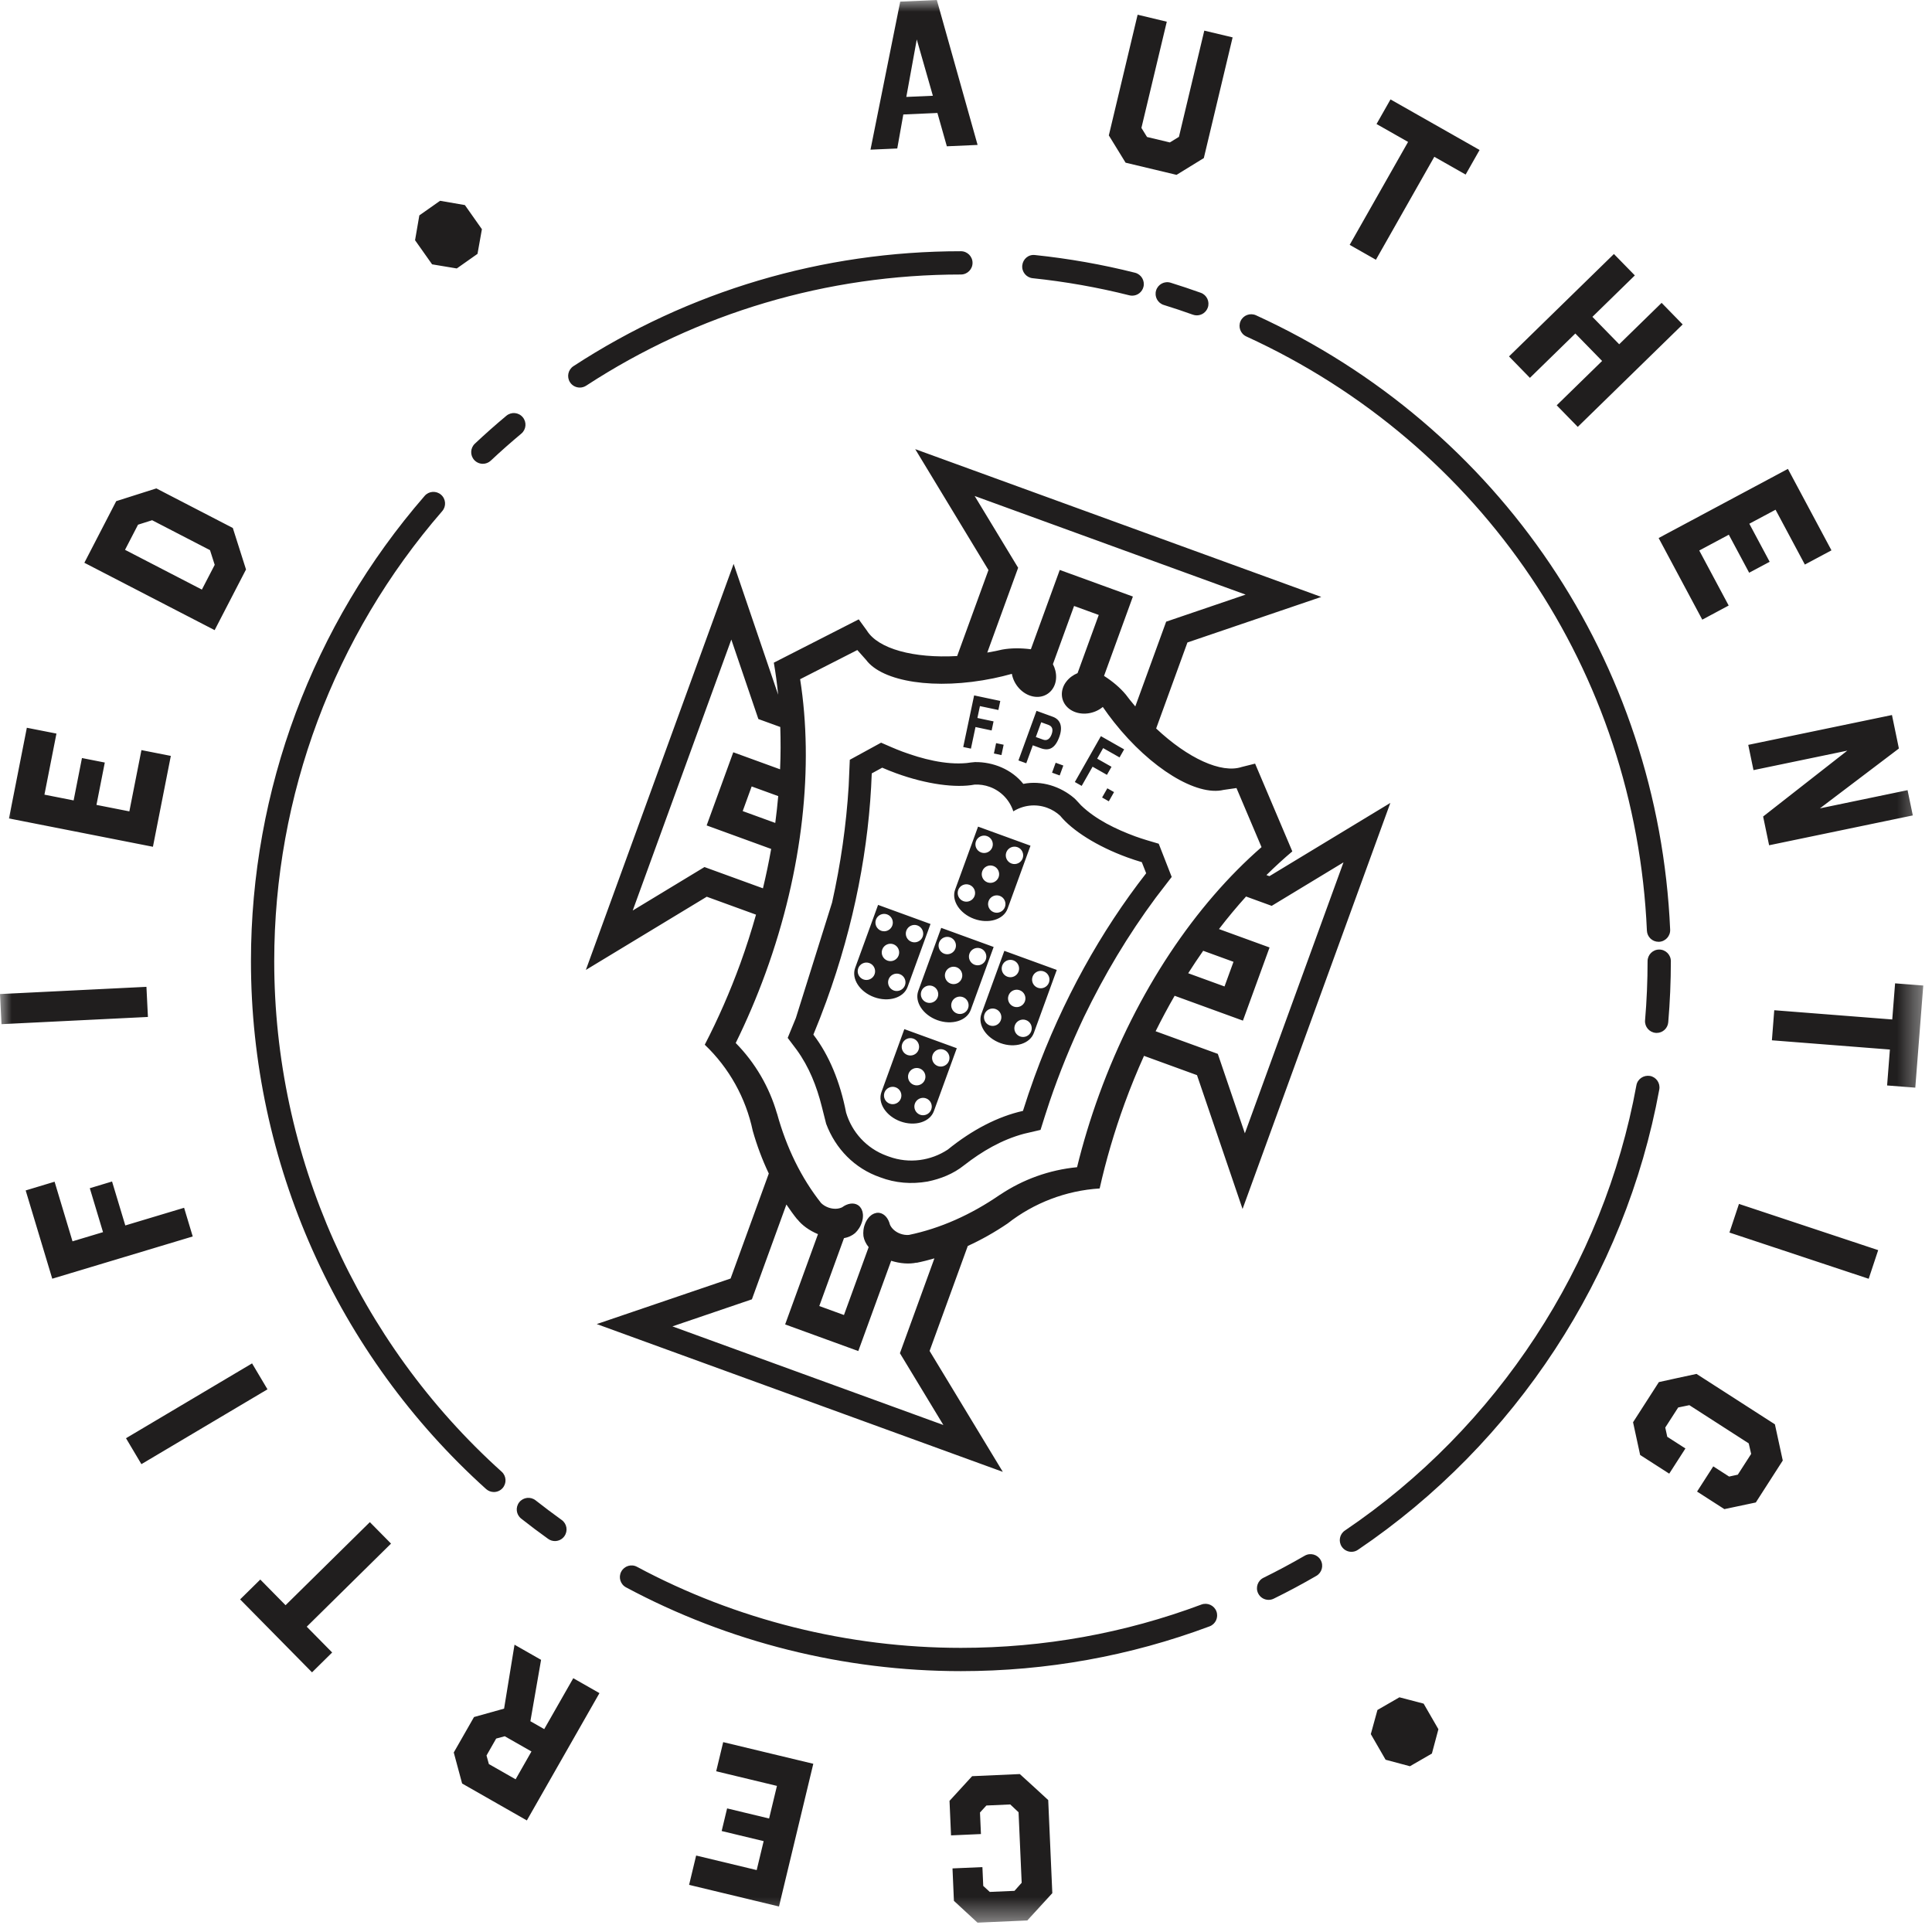 <?xml version="1.0" encoding="UTF-8"?>
<svg width="83px" height="83px" viewBox="0 0 83 83" version="1.1" xmlns="http://www.w3.org/2000/svg" xmlns:xlink="http://www.w3.org/1999/xlink">
    <!-- Generator: Sketch 48.2 (47327) - http://www.bohemiancoding.com/sketch -->
    <title>confidence/official copy</title>
    <desc>Created with Sketch.</desc>
    <defs>
        <polygon id="path-1" points="0 0 82.625 0 82.625 82.598 0 82.598"></polygon>
    </defs>
    <g id="Produto" stroke="none" stroke-width="1" fill="none" fill-rule="evenodd">
        <g id="Group-2" transform="translate(-262, -65)">
            <g id="confidence_bar" transform="translate(100, 60)">
                <g id="confidence/official-copy" transform="translate(162, 5)">
                    <g id="Page-1">
                        <mask id="mask-2" fill="white">
                            <use xlink:href="#path-1"></use>
                        </mask>
                        <g id="Clip-2"></g>
                        <path d="M22.307,64.538 C22.479,64.322 22.793,64.285 23.009,64.455 C23.376,64.744 23.75,65.025 24.131,65.299 C24.355,65.459 24.407,65.771 24.246,65.996 C24.149,66.133 23.995,66.205 23.839,66.205 C23.739,66.205 23.637,66.175 23.549,66.111 C23.155,65.83 22.769,65.539 22.39,65.24 C22.173,65.069 22.136,64.755 22.307,64.538 Z M51.585,12.578 C51.845,12.671 51.98,12.957 51.887,13.217 C51.813,13.421 51.621,13.548 51.416,13.548 C51.36,13.548 51.303,13.539 51.247,13.519 C50.835,13.371 50.419,13.232 49.998,13.102 C49.734,13.021 49.586,12.741 49.667,12.477 C49.748,12.213 50.027,12.063 50.293,12.146 C50.727,12.281 51.158,12.425 51.585,12.578 Z M24.489,16.424 C24.338,16.192 24.404,15.882 24.635,15.731 C29.587,12.5 35.343,10.793 41.281,10.793 C41.557,10.793 41.781,11.017 41.781,11.293 C41.781,11.569 41.557,11.793 41.281,11.793 C35.537,11.793 29.97,13.444 25.182,16.569 C25.097,16.624 25.002,16.65 24.909,16.65 C24.745,16.65 24.585,16.571 24.489,16.424 Z M10.781,41.293 C10.781,33.945 13.431,26.846 18.243,21.304 C18.423,21.094 18.74,21.073 18.948,21.254 C19.157,21.435 19.179,21.751 18.998,21.959 C14.344,27.32 11.781,34.185 11.781,41.293 C11.781,49.642 15.342,57.637 21.552,63.226 C21.757,63.411 21.774,63.726 21.589,63.933 C21.491,64.042 21.354,64.098 21.218,64.098 C21.099,64.098 20.979,64.056 20.883,63.97 C14.463,58.19 10.781,49.926 10.781,41.293 Z M20.401,19.06 C20.84,18.648 21.291,18.247 21.755,17.861 C21.967,17.684 22.283,17.713 22.459,17.926 C22.636,18.138 22.607,18.453 22.395,18.63 C21.947,19.003 21.51,19.39 21.085,19.789 C20.989,19.88 20.866,19.925 20.743,19.925 C20.61,19.925 20.477,19.872 20.378,19.767 C20.189,19.566 20.2,19.249 20.401,19.06 Z M43.917,11.403 C43.946,11.128 44.183,10.921 44.467,10.957 C45.913,11.108 47.358,11.363 48.761,11.717 C49.029,11.785 49.191,12.057 49.124,12.324 C49.067,12.551 48.863,12.702 48.64,12.702 C48.599,12.702 48.558,12.697 48.517,12.687 C47.16,12.345 45.762,12.098 44.363,11.952 C44.089,11.923 43.889,11.678 43.917,11.403 Z M71.781,41.293 C71.781,42.165 71.743,43.048 71.669,43.917 C71.647,44.178 71.429,44.375 71.172,44.375 C71.158,44.375 71.143,44.374 71.129,44.373 C70.854,44.35 70.65,44.107 70.673,43.833 C70.745,42.991 70.781,42.137 70.781,41.293 C70.781,41.017 71.004,40.793 71.281,40.793 C71.557,40.793 71.781,41.017 71.781,41.293 Z M56.734,67.017 C56.873,67.256 56.791,67.561 56.552,67.7 C55.959,68.044 55.343,68.374 54.72,68.68 C54.649,68.715 54.574,68.731 54.5,68.731 C54.315,68.731 54.138,68.629 54.051,68.452 C53.929,68.205 54.031,67.905 54.279,67.783 C54.881,67.486 55.477,67.167 56.051,66.835 C56.29,66.696 56.597,66.778 56.734,67.017 Z M53.297,13.792 C53.411,13.541 53.708,13.431 53.959,13.545 C64.432,18.338 71.249,28.451 71.751,39.938 C71.763,40.214 71.549,40.448 71.273,40.46 C71.265,40.46 71.258,40.46 71.251,40.46 C70.985,40.46 70.764,40.25 70.752,39.982 C70.266,28.871 63.673,19.09 53.543,14.455 C53.292,14.34 53.182,14.043 53.297,13.792 Z M52.258,69.225 C52.354,69.483 52.224,69.771 51.965,69.869 C48.552,71.145 44.957,71.793 41.281,71.793 C36.264,71.793 31.289,70.548 26.894,68.193 C26.651,68.063 26.559,67.76 26.69,67.517 C26.82,67.273 27.124,67.179 27.367,67.312 C31.617,69.589 36.428,70.793 41.281,70.793 C44.837,70.793 48.314,70.167 51.614,68.932 C51.872,68.836 52.161,68.967 52.258,69.225 Z M71.284,46.804 C69.825,54.798 65.106,62.007 58.338,66.581 C58.252,66.64 58.155,66.667 58.058,66.667 C57.898,66.667 57.74,66.59 57.644,66.447 C57.489,66.218 57.549,65.907 57.778,65.753 C64.325,61.328 68.89,54.355 70.301,46.624 C70.35,46.352 70.611,46.18 70.882,46.222 C71.154,46.271 71.334,46.532 71.284,46.804 Z M18.563,11.356 L17.831,10.32 L18.015,9.253 L18.906,8.626 L19.972,8.81 L20.703,9.847 L20.514,10.906 L19.624,11.533 L18.563,11.356 Z M5.371,23.621 L5.93,22.541 L6.536,22.349 L9.022,23.635 L9.224,24.266 L8.673,25.329 L5.371,23.621 Z M10.569,24.465 L10.002,22.682 L6.716,20.982 L4.993,21.53 L3.624,24.177 L9.221,27.071 L10.569,24.465 Z M6.57,36.378 L0.386,35.161 L1.153,31.265 L2.425,31.515 L1.909,34.139 L3.163,34.386 L3.521,32.566 L4.502,32.759 L4.144,34.579 L5.557,34.857 L6.076,32.225 L7.339,32.474 L6.57,36.378 Z M6.355,43.689 L0.064,43.999 L-0,42.705 L6.291,42.395 L6.355,43.689 Z M8.28,53.119 L2.245,54.934 L1.103,51.142 L2.345,50.767 L3.115,53.328 L4.426,52.934 L3.858,51.046 L4.814,50.758 L5.383,52.646 L7.909,51.887 L8.28,53.119 Z M11.491,59.686 L6.075,62.901 L5.413,61.787 L10.829,58.572 L11.491,59.686 Z M16.799,66.314 L13.178,69.884 L14.27,70.992 L13.405,71.845 L10.316,68.711 L11.182,67.858 L12.268,68.961 L15.889,65.392 L16.799,66.314 Z M22.151,76.44 L21.002,75.785 L20.901,75.417 L21.316,74.69 L21.684,74.59 L22.832,75.245 L22.151,76.44 Z M23.38,74.284 L22.786,73.945 L23.245,71.308 L22.104,70.657 L21.656,73.404 L20.364,73.765 L19.494,75.288 L19.853,76.621 L22.634,78.207 L25.753,72.738 L24.628,72.097 L23.38,74.284 Z M31.069,74.843 L34.94,75.773 L33.466,81.904 L29.604,80.975 L29.907,79.715 L32.508,80.34 L32.807,79.096 L31.003,78.662 L31.237,77.69 L33.041,78.124 L33.378,76.723 L30.768,76.095 L31.069,74.843 Z M45.032,77.332 L45.208,81.331 L44.134,82.504 L41.995,82.599 L40.981,81.662 L40.92,80.268 L42.205,80.212 L42.241,81.021 L42.522,81.278 L43.583,81.232 L43.892,80.885 L43.758,77.856 L43.401,77.52 L42.376,77.566 L42.101,77.866 L42.142,78.792 L40.857,78.849 L40.792,77.366 L41.763,76.306 L43.812,76.215 C44.215,76.585 44.628,76.953 45.032,77.332 Z M61.16,73.189 L61.795,74.289 L61.515,75.334 L60.571,75.879 L59.526,75.599 L58.891,74.499 L59.176,73.462 L60.12,72.917 L61.16,73.189 Z M76.251,61.19 L76.589,62.745 L75.431,64.547 L74.08,64.833 L72.907,64.079 L73.603,62.996 L74.284,63.434 L74.657,63.353 L75.231,62.461 L75.126,62.008 L72.576,60.367 L72.096,60.466 L71.541,61.328 L71.627,61.726 L72.407,62.227 L71.711,63.309 L70.462,62.507 L70.157,61.101 L71.266,59.376 C71.802,59.26 72.341,59.136 72.883,59.024 L76.251,61.19 Z M74.707,51.721 L80.688,53.707 L80.28,54.937 L74.298,52.951 L74.707,51.721 Z M82.625,42.339 L82.282,46.726 L81.071,46.632 L81.191,45.089 L76.122,44.692 L76.223,43.4 L81.292,43.797 L81.414,42.245 L82.625,42.339 Z M75.106,32 L81.28,30.718 L81.578,32.156 L78.184,34.728 L81.95,33.946 L82.175,35.031 L76.002,36.313 L75.745,35.078 L79.362,32.248 L75.331,33.085 L75.106,32 Z M71.256,23.114 L76.81,20.144 L78.681,23.643 L77.538,24.254 L76.279,21.898 L75.152,22.5 L76.026,24.135 L75.145,24.605 L74.271,22.971 L73.001,23.65 L74.265,26.014 L73.131,26.621 L71.256,23.114 Z M65.726,16.233 L64.828,15.312 L69.335,10.912 L70.234,11.832 L68.411,13.612 L69.562,14.79 L71.384,13.011 L72.289,13.938 L67.782,18.339 L66.877,17.412 L68.828,15.507 L67.677,14.328 L65.726,16.233 Z M57.983,10.519 L60.492,6.097 L59.137,5.328 L59.737,4.271 L63.564,6.443 L62.965,7.499 L61.619,6.736 L59.11,11.159 L57.983,10.519 Z M48.356,6.989 L47.636,5.817 L48.873,0.632 L50.126,0.932 L49.036,5.495 L49.277,5.885 L50.258,6.119 L50.648,5.879 L51.737,1.316 L52.954,1.606 L51.717,6.791 L50.545,7.512 L48.356,6.989 Z M39.385,1.695 L40.077,4.114 L38.936,4.164 L39.385,1.695 Z M38.807,4.918 L40.272,4.853 L40.677,6.285 L41.998,6.226 L40.247,-0 L38.674,0.07 L37.397,6.43 L38.547,6.379 L38.807,4.918 Z M41.872,41.448 C41.679,41.378 41.578,41.162 41.648,40.969 C41.719,40.775 41.934,40.675 42.128,40.745 C42.322,40.815 42.422,41.031 42.351,41.225 C42.281,41.418 42.066,41.518 41.872,41.448 Z M41.59,43.316 C41.52,43.51 41.305,43.61 41.111,43.539 C40.917,43.469 40.817,43.254 40.887,43.059 C40.957,42.866 41.173,42.766 41.367,42.836 C41.56,42.907 41.661,43.122 41.59,43.316 Z M40.615,41.777 C40.686,41.583 40.901,41.482 41.095,41.553 C41.288,41.623 41.389,41.839 41.318,42.033 C41.248,42.226 41.033,42.327 40.839,42.256 C40.645,42.186 40.545,41.97 40.615,41.777 Z M40.343,40.494 C40.414,40.3 40.629,40.2 40.823,40.27 C41.016,40.34 41.117,40.556 41.046,40.749 C40.976,40.943 40.761,41.043 40.567,40.973 C40.373,40.903 40.273,40.687 40.343,40.494 Z M40.285,42.841 C40.215,43.034 39.999,43.135 39.806,43.064 C39.612,42.994 39.512,42.778 39.582,42.585 C39.653,42.392 39.868,42.291 40.062,42.361 C40.255,42.432 40.356,42.647 40.285,42.841 Z M40.435,39.862 L39.45,42.568 C39.28,43.035 39.647,43.6 40.268,43.826 C40.888,44.052 41.533,43.854 41.703,43.388 L42.688,40.682 L40.435,39.862 Z M44.436,46.279 C44.261,46.761 44.098,47.243 43.947,47.725 C42.865,47.966 41.763,48.54 40.716,49.388 C39.994,49.864 39.063,50.006 38.19,49.688 C38.174,49.683 38.157,49.676 38.14,49.67 L38.091,49.652 C37.218,49.334 36.596,48.627 36.349,47.798 C36.092,46.476 35.617,45.328 34.943,44.448 C35.137,43.981 35.322,43.507 35.497,43.025 C36.705,39.707 37.339,36.373 37.451,33.226 L37.9,32.98 C38.094,33.065 38.295,33.145 38.503,33.221 C39.817,33.699 41.069,33.859 41.87,33.707 C42.085,33.696 42.306,33.727 42.52,33.805 C43.02,33.987 43.38,34.386 43.533,34.856 C43.951,34.594 44.483,34.519 44.984,34.702 C45.198,34.78 45.387,34.898 45.545,35.044 C46.06,35.676 47.122,36.358 48.435,36.836 C48.643,36.912 48.849,36.979 49.053,37.039 L49.24,37.516 C47.302,39.999 45.644,42.961 44.436,46.279 Z M48.768,35.93 C47.948,35.626 47.078,35.211 46.442,34.597 C46.343,34.496 46.258,34.388 46.154,34.293 C45.56,33.783 44.741,33.518 43.962,33.676 C43.466,33.054 42.669,32.73 41.886,32.74 C41.765,32.745 41.651,32.767 41.531,32.781 C40.618,32.867 39.612,32.602 38.764,32.288 C38.454,32.172 38.156,32.038 37.852,31.906 L36.508,32.641 L36.46,33.764 C36.356,35.458 36.116,37.115 35.747,38.772 L34.191,43.735 L33.84,44.588 L34.229,45.104 C34.76,45.838 35.086,46.665 35.305,47.539 L35.492,48.279 C35.897,49.356 36.715,50.197 37.81,50.577 C38.469,50.828 39.157,50.879 39.849,50.76 C40.413,50.645 40.96,50.428 41.412,50.065 C42.189,49.46 43.031,48.966 43.987,48.708 L44.702,48.541 C44.831,48.13 44.959,47.72 45.097,47.311 C45.517,46.076 46.01,44.873 46.567,43.692 C47.442,41.882 48.455,40.182 49.652,38.565 L50.337,37.674 L49.78,36.247 C49.439,36.146 49.101,36.051 48.768,35.93 Z M37.903,40.79 C37.974,40.596 38.189,40.496 38.383,40.566 C38.576,40.637 38.677,40.852 38.606,41.046 C38.536,41.239 38.32,41.34 38.127,41.269 C37.933,41.199 37.832,40.983 37.903,40.79 Z M37.631,39.507 C37.702,39.313 37.917,39.213 38.111,39.283 C38.304,39.353 38.405,39.569 38.334,39.763 C38.264,39.956 38.048,40.057 37.855,39.986 C37.661,39.915 37.561,39.7 37.631,39.507 Z M37.573,41.854 C37.502,42.048 37.287,42.148 37.094,42.078 C36.9,42.007 36.799,41.792 36.87,41.598 C36.94,41.405 37.156,41.304 37.349,41.374 C37.543,41.445 37.643,41.661 37.573,41.854 Z M38.878,42.329 C38.807,42.522 38.592,42.623 38.398,42.553 C38.205,42.482 38.104,42.267 38.175,42.073 C38.245,41.88 38.461,41.779 38.654,41.85 C38.848,41.92 38.949,42.136 38.878,42.329 Z M38.936,39.982 C39.007,39.788 39.222,39.687 39.415,39.758 C39.609,39.829 39.71,40.044 39.64,40.238 C39.569,40.431 39.353,40.532 39.16,40.461 C38.966,40.391 38.866,40.175 38.936,39.982 Z M38.99,42.401 L39.975,39.695 L37.723,38.875 L36.738,41.581 C36.568,42.048 36.935,42.613 37.556,42.839 C38.176,43.064 38.82,42.868 38.99,42.401 Z M39.24,44.62 C39.433,44.69 39.534,44.906 39.463,45.1 C39.393,45.293 39.177,45.393 38.984,45.323 C38.79,45.253 38.689,45.037 38.76,44.844 C38.83,44.65 39.046,44.55 39.24,44.62 Z M39.735,46.383 C39.664,46.576 39.449,46.677 39.256,46.606 C39.062,46.536 38.961,46.32 39.032,46.127 C39.102,45.934 39.318,45.833 39.512,45.903 C39.705,45.974 39.806,46.189 39.735,46.383 Z M40.007,47.666 C39.936,47.859 39.721,47.96 39.527,47.89 C39.334,47.819 39.233,47.603 39.304,47.41 C39.374,47.217 39.59,47.116 39.783,47.186 C39.977,47.257 40.078,47.473 40.007,47.666 Z M40.065,45.319 C40.136,45.125 40.351,45.024 40.544,45.096 C40.738,45.166 40.838,45.381 40.768,45.575 C40.698,45.768 40.482,45.869 40.288,45.798 C40.095,45.727 39.994,45.513 40.065,45.319 Z M38.702,47.191 C38.631,47.385 38.416,47.485 38.223,47.415 C38.029,47.345 37.928,47.129 37.998,46.935 C38.069,46.742 38.285,46.642 38.478,46.712 C38.672,46.782 38.772,46.998 38.702,47.191 Z M37.867,46.918 C37.697,47.386 38.064,47.95 38.684,48.176 C39.305,48.402 39.949,48.205 40.119,47.738 L41.104,45.032 L38.851,44.212 L37.867,46.918 Z M43.535,41.258 C43.729,41.328 43.829,41.543 43.759,41.737 C43.688,41.931 43.473,42.031 43.279,41.96 C43.085,41.89 42.985,41.675 43.056,41.481 C43.126,41.288 43.341,41.187 43.535,41.258 Z M44.031,43.019 C43.96,43.214 43.744,43.314 43.551,43.244 C43.357,43.173 43.257,42.958 43.328,42.765 C43.398,42.57 43.614,42.47 43.807,42.541 C44.001,42.611 44.101,42.826 44.031,43.019 Z M44.302,44.304 C44.232,44.497 44.017,44.598 43.823,44.527 C43.629,44.457 43.529,44.241 43.599,44.048 C43.67,43.854 43.885,43.754 44.078,43.824 C44.273,43.894 44.373,44.109 44.302,44.304 Z M44.361,41.956 C44.431,41.763 44.646,41.662 44.84,41.732 C45.034,41.803 45.134,42.018 45.064,42.212 C44.993,42.405 44.778,42.506 44.584,42.435 C44.39,42.365 44.29,42.15 44.361,41.956 Z M42.997,43.828 C42.927,44.022 42.712,44.122 42.518,44.052 C42.324,43.981 42.224,43.767 42.294,43.572 C42.365,43.379 42.58,43.278 42.774,43.349 C42.968,43.42 43.068,43.635 42.997,43.828 Z M42.162,43.556 C41.992,44.022 42.36,44.588 42.98,44.813 C43.6,45.039 44.245,44.842 44.415,44.376 L45.4,41.669 L43.147,40.849 L42.162,43.556 Z M41.165,38.235 C41.236,38.042 41.451,37.941 41.645,38.012 C41.838,38.082 41.939,38.298 41.869,38.491 C41.798,38.685 41.582,38.785 41.389,38.715 C41.195,38.644 41.095,38.429 41.165,38.235 Z M41.927,36.144 C41.997,35.95 42.212,35.85 42.406,35.92 C42.599,35.991 42.7,36.206 42.63,36.4 C42.559,36.593 42.344,36.694 42.15,36.623 C41.956,36.553 41.856,36.337 41.927,36.144 Z M42.902,37.683 C42.831,37.876 42.616,37.977 42.422,37.907 C42.228,37.836 42.128,37.621 42.199,37.427 C42.269,37.233 42.484,37.133 42.678,37.204 C42.871,37.274 42.972,37.489 42.902,37.683 Z M43.173,38.966 C43.103,39.16 42.888,39.26 42.694,39.19 C42.5,39.119 42.4,38.904 42.47,38.71 C42.541,38.517 42.756,38.416 42.95,38.487 C43.143,38.557 43.244,38.772 43.173,38.966 Z M43.231,36.619 C43.302,36.425 43.517,36.325 43.711,36.395 C43.905,36.466 44.005,36.681 43.934,36.875 C43.864,37.068 43.649,37.169 43.455,37.098 C43.262,37.028 43.161,36.812 43.231,36.619 Z M41.851,39.476 C42.471,39.702 43.116,39.505 43.286,39.038 L44.271,36.332 L42.018,35.512 L41.033,38.218 C40.863,38.685 41.23,39.25 41.851,39.476 Z M42.793,31.926 L43.117,31.994 L43.023,32.439 L42.699,32.371 L42.793,31.926 Z M47.572,33.866 L47.86,34.029 L47.635,34.425 L47.347,34.261 L47.572,33.866 Z M53.48,48.688 L52.318,45.275 L49.646,44.303 C49.907,43.78 50.179,43.271 50.463,42.779 L53.397,43.847 L54.541,40.704 L52.368,39.913 C52.744,39.422 53.133,38.957 53.531,38.515 L54.633,38.916 L57.717,37.048 L53.48,48.688 Z M51.69,40.846 L52.992,41.32 L52.606,42.379 L51.046,41.811 C51.255,41.481 51.471,41.16 51.69,40.846 Z M47.219,47.025 C46.839,48.068 46.524,49.111 46.271,50.144 C45.082,50.258 43.944,50.669 42.964,51.327 L42.961,51.326 C41.718,52.184 40.39,52.776 39.043,53.054 C38.929,53.062 38.804,53.047 38.68,53.002 C38.464,52.924 38.302,52.774 38.232,52.611 C38.166,52.34 37.995,52.137 37.775,52.105 C37.738,52.1 37.7,52.1 37.663,52.105 C37.651,52.106 37.64,52.11 37.629,52.113 C37.604,52.118 37.579,52.124 37.555,52.134 C37.541,52.14 37.528,52.146 37.515,52.153 C37.494,52.164 37.473,52.175 37.452,52.188 C37.438,52.198 37.426,52.208 37.413,52.219 C37.394,52.233 37.375,52.25 37.357,52.267 C37.345,52.28 37.333,52.293 37.321,52.307 C37.305,52.326 37.289,52.346 37.274,52.367 C37.263,52.383 37.252,52.398 37.242,52.414 C37.227,52.437 37.214,52.462 37.202,52.487 C37.193,52.505 37.184,52.521 37.177,52.54 C37.164,52.568 37.154,52.598 37.144,52.628 C37.139,52.645 37.132,52.662 37.127,52.68 C37.114,52.727 37.103,52.777 37.097,52.829 L37.095,52.838 C37.084,52.93 37.084,53.019 37.094,53.105 C37.121,53.274 37.202,53.436 37.318,53.578 L36.257,56.494 L35.197,56.108 L36.258,53.192 C36.439,53.159 36.604,53.086 36.734,52.975 C36.797,52.916 36.855,52.847 36.905,52.768 C36.907,52.766 36.908,52.764 36.91,52.761 C36.937,52.717 36.961,52.673 36.981,52.628 C36.99,52.609 36.996,52.592 37.003,52.573 C37.015,52.545 37.026,52.517 37.034,52.488 C37.04,52.469 37.044,52.45 37.049,52.431 C37.055,52.404 37.061,52.377 37.065,52.35 C37.068,52.331 37.069,52.312 37.071,52.294 C37.073,52.267 37.074,52.242 37.074,52.217 C37.073,52.198 37.072,52.181 37.071,52.163 C37.069,52.138 37.064,52.113 37.06,52.09 C37.057,52.074 37.054,52.058 37.049,52.042 C37.042,52.018 37.033,51.996 37.023,51.974 C37.017,51.961 37.013,51.947 37.006,51.934 C36.993,51.911 36.978,51.891 36.962,51.87 C36.954,51.861 36.949,51.85 36.941,51.843 C36.916,51.815 36.887,51.791 36.855,51.77 C36.665,51.652 36.404,51.699 36.18,51.865 C36.022,51.944 35.802,51.954 35.586,51.876 C35.462,51.83 35.355,51.763 35.274,51.682 C34.42,50.603 33.783,49.297 33.383,47.84 L33.38,47.84 C33.053,46.705 32.445,45.658 31.607,44.808 C32.078,43.853 32.506,42.851 32.886,41.809 C34.512,37.342 34.957,32.881 34.374,29.179 L36.831,27.926 L37.204,28.345 C37.906,29.293 40.18,29.655 42.679,29.141 C42.95,29.085 43.214,29.02 43.47,28.949 C43.552,29.414 43.923,29.827 44.377,29.92 C44.805,30.008 45.179,29.786 45.316,29.405 C45.318,29.4 45.32,29.395 45.321,29.391 C45.35,29.306 45.368,29.212 45.371,29.112 C45.378,28.91 45.327,28.71 45.234,28.532 L46.143,26.033 L47.203,26.419 L46.293,28.918 C46.108,28.995 45.94,29.115 45.816,29.274 C45.754,29.352 45.707,29.435 45.675,29.519 C45.673,29.524 45.671,29.529 45.67,29.534 C45.53,29.913 45.674,30.324 46.058,30.532 C46.466,30.752 47.015,30.675 47.377,30.371 C47.528,30.591 47.688,30.809 47.86,31.026 C49.444,33.027 51.418,34.211 52.565,33.935 L53.12,33.855 L54.196,36.393 C51.37,38.855 48.845,42.559 47.219,47.025 Z M38.661,58.135 L40.528,61.219 L28.888,56.982 L32.302,55.82 L33.784,51.746 C33.933,51.967 34.087,52.183 34.252,52.387 L34.254,52.38 C34.452,52.635 34.764,52.863 35.141,53.02 L33.73,56.898 L36.873,58.042 L38.285,54.164 C38.675,54.286 39.06,54.312 39.375,54.244 L39.373,54.251 C39.631,54.2 39.887,54.134 40.143,54.06 L38.661,58.135 Z M33.433,34.201 C33.399,34.582 33.358,34.967 33.306,35.354 L31.907,34.845 L32.292,33.786 L33.433,34.201 Z M30.265,37.249 L27.182,39.117 L31.418,27.476 L32.58,30.89 L33.521,31.232 C33.541,31.826 33.54,32.433 33.513,33.05 L31.502,32.318 L30.358,35.461 L33.13,36.471 C33.031,37.03 32.913,37.595 32.777,38.163 L30.265,37.249 Z M43.74,24.392 L41.872,21.308 L53.513,25.545 L50.099,26.707 L48.773,30.349 C48.696,30.257 48.618,30.165 48.542,30.069 C48.481,29.992 48.422,29.915 48.364,29.838 C48.124,29.549 47.805,29.277 47.43,29.037 L48.67,25.628 L45.528,24.485 L44.287,27.892 C43.845,27.836 43.426,27.839 43.057,27.906 C42.963,27.928 42.868,27.949 42.772,27.969 C42.652,27.993 42.533,28.014 42.414,28.035 L43.74,24.392 Z M59.727,34.496 L54.535,37.641 L54.407,37.594 C54.772,37.234 55.143,36.893 55.519,36.576 L53.92,32.806 L53.348,32.949 C52.468,33.241 51.032,32.577 49.669,31.296 L51.013,27.601 L56.76,25.645 L56.76,25.643 L39.321,19.296 L39.32,19.298 L42.465,24.49 L41.12,28.184 C39.252,28.289 37.724,27.875 37.239,27.086 L36.892,26.608 L33.244,28.469 C33.322,28.916 33.383,29.375 33.43,29.845 L31.518,24.229 L31.516,24.228 L25.169,41.668 L25.171,41.668 L30.363,38.524 L32.479,39.294 C32.282,39.991 32.059,40.691 31.805,41.392 C31.359,42.616 30.846,43.782 30.277,44.882 C31.327,45.881 32.043,47.177 32.338,48.577 C32.521,49.223 32.753,49.837 33.028,50.416 L31.387,54.926 L25.64,56.882 L25.64,56.884 L43.079,63.231 L43.08,63.229 L39.936,58.037 L41.577,53.527 C42.16,53.261 42.732,52.939 43.287,52.562 C44.413,51.679 45.796,51.147 47.242,51.057 C47.513,49.849 47.87,48.625 48.316,47.401 C48.571,46.701 48.85,46.021 49.147,45.36 L51.424,46.189 L53.38,51.935 L53.382,51.936 L59.729,34.497 L59.727,34.496 Z M41.712,32.162 L41.381,32.092 L41.849,29.875 L42.973,30.113 L42.891,30.502 L42.098,30.335 L41.99,30.845 L42.684,30.991 L42.601,31.381 L41.908,31.234 L41.712,32.162 Z M45.352,32.768 L45.681,32.888 L45.525,33.314 L45.197,33.195 L45.352,32.768 Z M46.47,33.762 L46.176,33.596 L47.295,31.626 L48.294,32.193 L48.097,32.539 L47.392,32.139 L47.135,32.592 L47.751,32.942 L47.555,33.288 L46.938,32.938 L46.47,33.762 Z M44.731,31.029 L45.041,31.142 C45.197,31.198 45.258,31.325 45.179,31.544 C45.099,31.763 44.966,31.832 44.811,31.775 L44.5,31.663 L44.731,31.029 Z M44.37,32.019 L44.707,32.142 C45.06,32.271 45.326,32.159 45.507,31.663 C45.674,31.203 45.547,30.908 45.227,30.792 L44.529,30.538 L43.753,32.669 L44.089,32.791 L44.37,32.019 Z" id="Fill-1" fill="#201E1E" mask="url(#mask-2)"></path>
                    </g>
                </g>
            </g>
        </g>
    </g>
</svg>